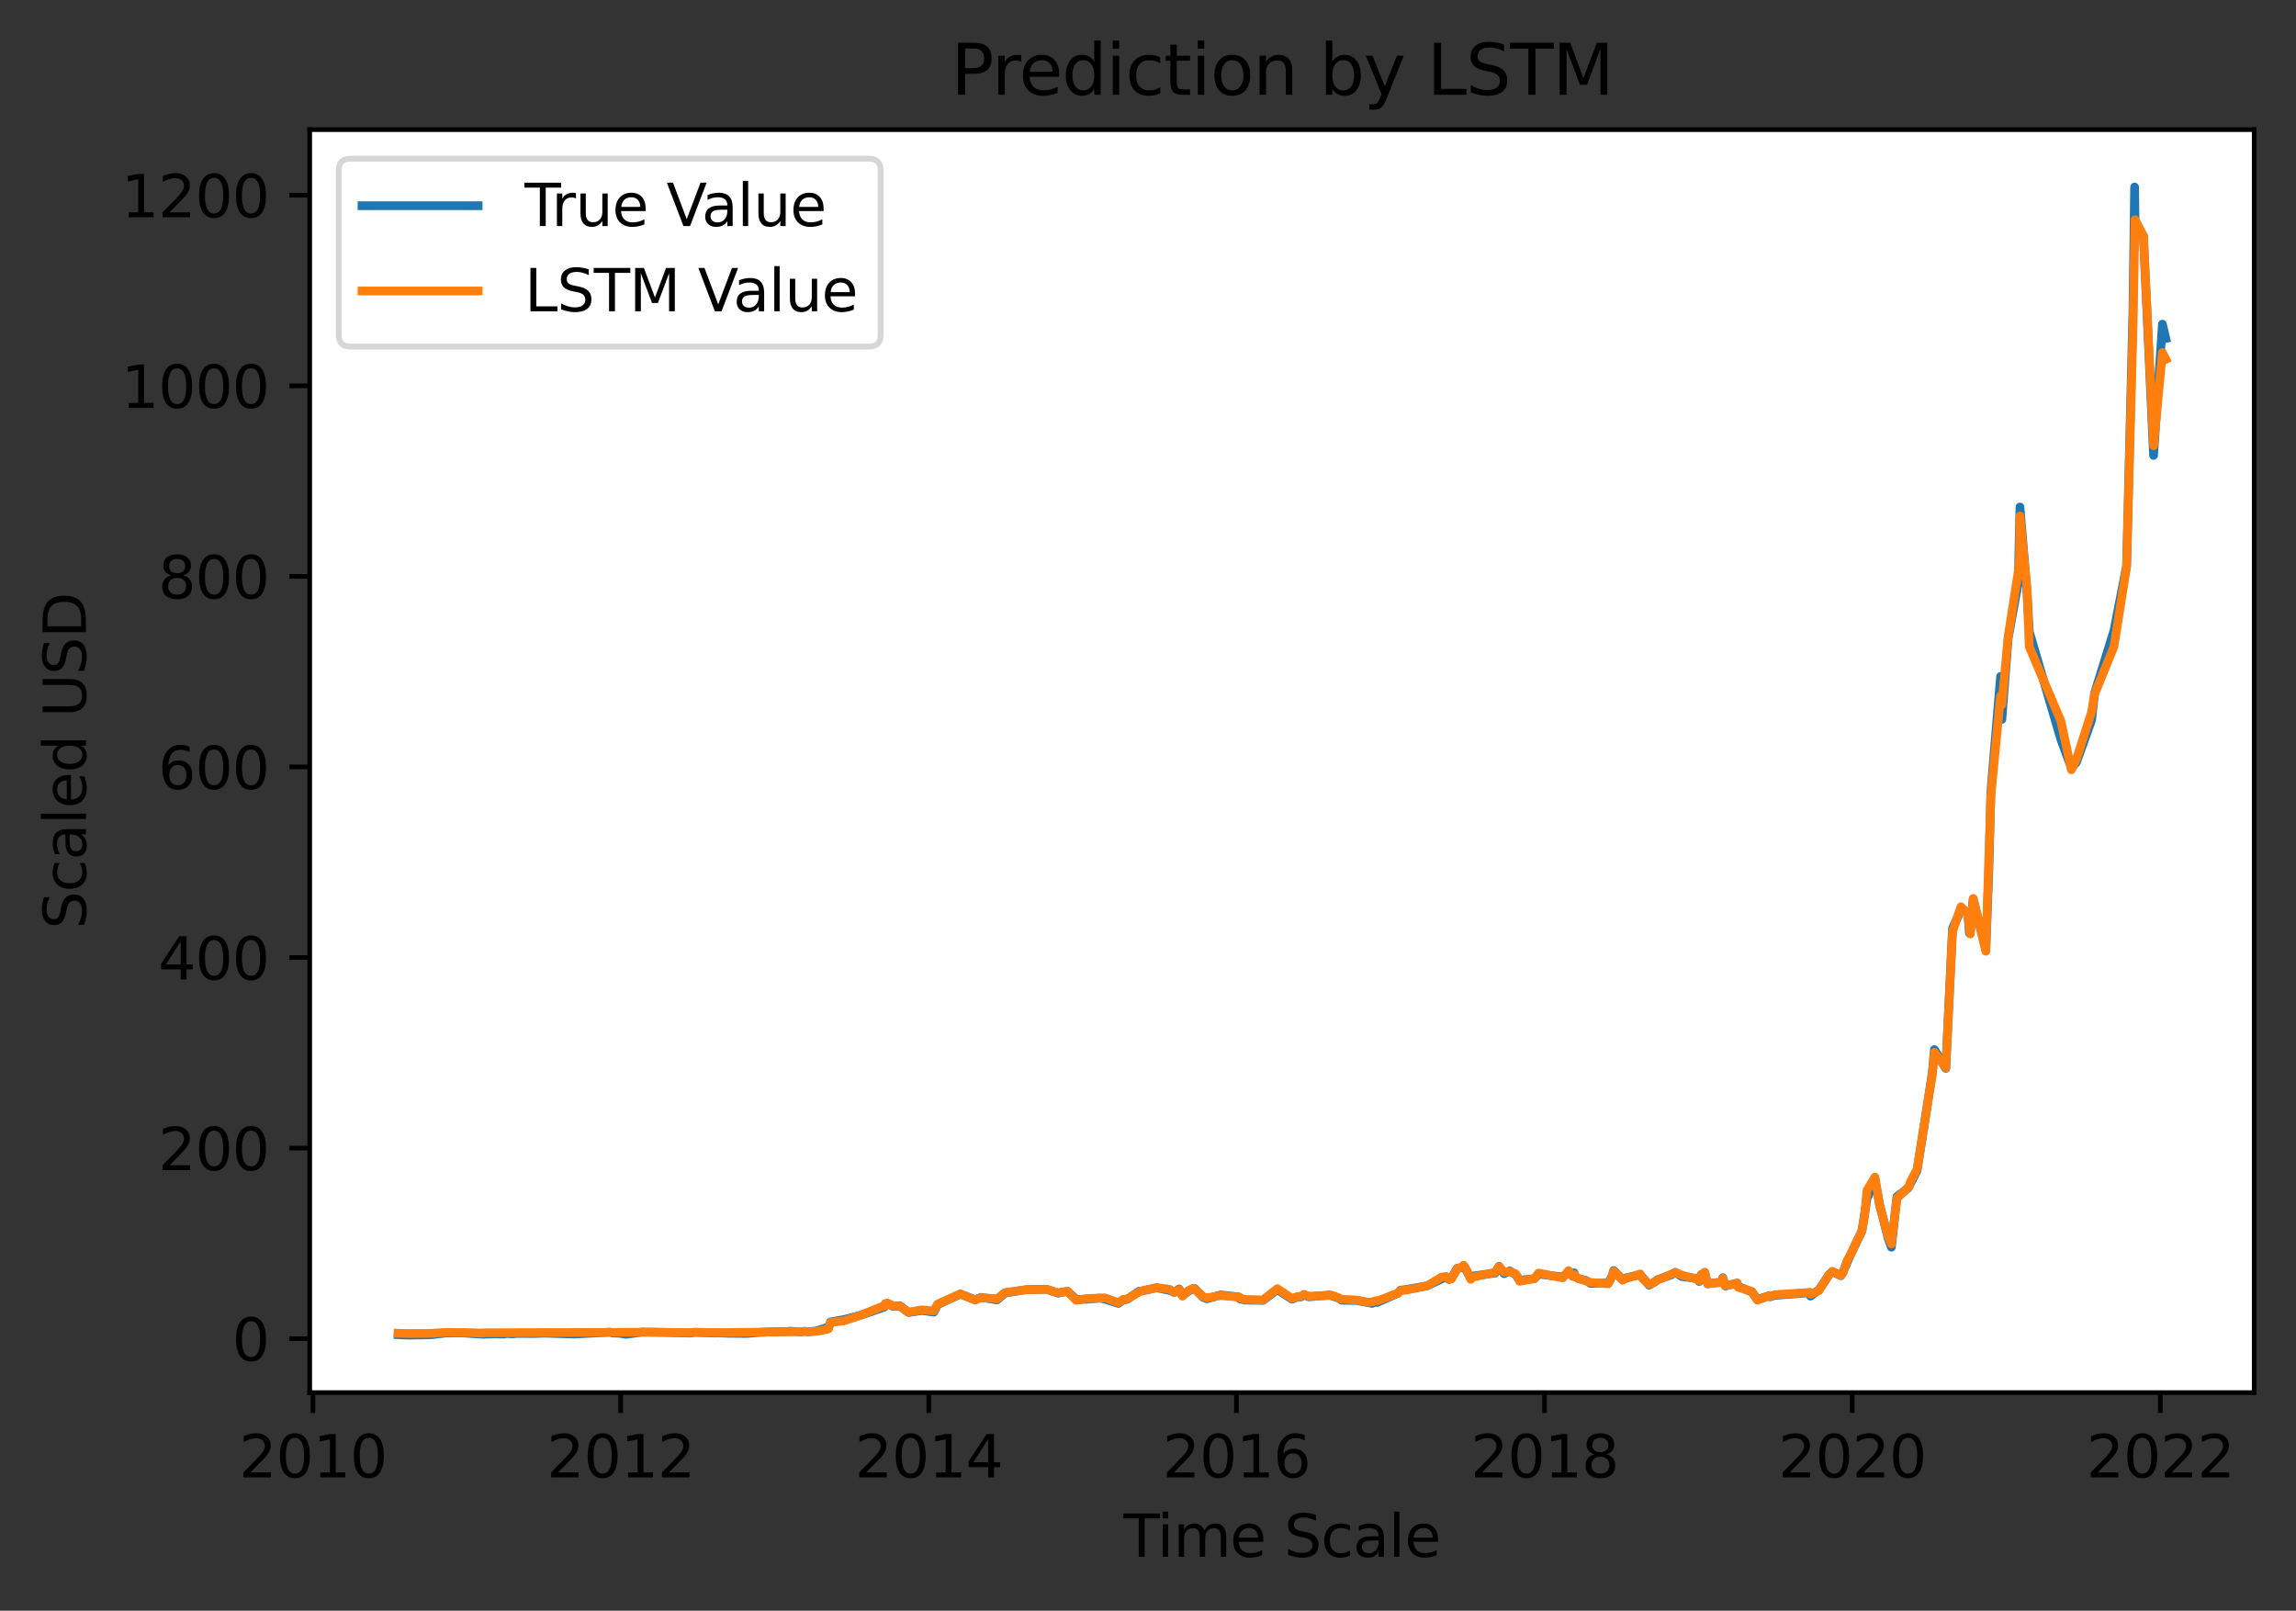 <?xml version="1.0" encoding="utf-8" standalone="no"?>
<!DOCTYPE svg PUBLIC "-//W3C//DTD SVG 1.1//EN"
  "http://www.w3.org/Graphics/SVG/1.1/DTD/svg11.dtd">
<svg xmlns:xlink="http://www.w3.org/1999/xlink" width="395.328pt" height="277.314pt" viewBox="0 0 395.328 277.314" xmlns="http://www.w3.org/2000/svg" version="1.1">
 <rect x="0" y="0" width="395.328" height="277.314" fill="#333333" stroke="none"/>
 <defs>
  <style type="text/css">*{stroke-linejoin: round; stroke-linecap: butt}</style>
 </defs>
 <g id="figure_1">
  <g id="patch_1">
   <path d="M 0 277.314 
L 395.328 277.314 
L 395.328 0 
L 0 0 
L 0 277.314 
z
" style="fill: none"/>
  </g>
  <g id="axes_1">
   <g id="patch_2">
    <path d="M 53.328 239.758 
L 388.128 239.758 
L 388.128 22.318 
L 53.328 22.318 
z
" style="fill: #ffffff"/>
   </g>
   <g id="matplotlib.axis_1">
    <g id="xtick_1">
     <g id="line2d_1">
      <defs>
       <path id="m87d8f7077f" d="M 0 0 
L 0 3.5 
" style="stroke: #000000; stroke-width: 0.8"/>
      </defs>
      <g>
       <use xlink:href="#m87d8f7077f" x="53.887" y="239.758" style="stroke: #000000; stroke-width: 0.8"/>
      </g>
     </g>
     <g id="text_1">
      <!-- 2010 -->
      <g transform="translate(41.162 254.357)scale(0.1 -0.1)">
       <defs>
        <path id="DejaVuSans-32" d="M 1228 531 
L 3431 531 
L 3431 0 
L 469 0 
L 469 531 
Q 828 903 1448 1529 
Q 2069 2156 2228 2338 
Q 2531 2678 2651 2914 
Q 2772 3150 2772 3378 
Q 2772 3750 2511 3984 
Q 2250 4219 1831 4219 
Q 1534 4219 1204 4116 
Q 875 4013 500 3803 
L 500 4441 
Q 881 4594 1212 4672 
Q 1544 4750 1819 4750 
Q 2544 4750 2975 4387 
Q 3406 4025 3406 3419 
Q 3406 3131 3298 2873 
Q 3191 2616 2906 2266 
Q 2828 2175 2409 1742 
Q 1991 1309 1228 531 
z
" transform="scale(0.016)"/>
        <path id="DejaVuSans-30" d="M 2034 4250 
Q 1547 4250 1301 3770 
Q 1056 3291 1056 2328 
Q 1056 1369 1301 889 
Q 1547 409 2034 409 
Q 2525 409 2770 889 
Q 3016 1369 3016 2328 
Q 3016 3291 2770 3770 
Q 2525 4250 2034 4250 
z
M 2034 4750 
Q 2819 4750 3233 4129 
Q 3647 3509 3647 2328 
Q 3647 1150 3233 529 
Q 2819 -91 2034 -91 
Q 1250 -91 836 529 
Q 422 1150 422 2328 
Q 422 3509 836 4129 
Q 1250 4750 2034 4750 
z
" transform="scale(0.016)"/>
        <path id="DejaVuSans-31" d="M 794 531 
L 1825 531 
L 1825 4091 
L 703 3866 
L 703 4441 
L 1819 4666 
L 2450 4666 
L 2450 531 
L 3481 531 
L 3481 0 
L 794 0 
L 794 531 
z
" transform="scale(0.016)"/>
       </defs>
       <use xlink:href="#DejaVuSans-32"/>
       <use xlink:href="#DejaVuSans-30" x="63.623"/>
       <use xlink:href="#DejaVuSans-31" x="127.246"/>
       <use xlink:href="#DejaVuSans-30" x="190.869"/>
      </g>
     </g>
    </g>
    <g id="xtick_2">
     <g id="line2d_2">
      <g>
       <use xlink:href="#m87d8f7077f" x="106.864" y="239.758" style="stroke: #000000; stroke-width: 0.8"/>
      </g>
     </g>
     <g id="text_2">
      <!-- 2012 -->
      <g transform="translate(94.139 254.357)scale(0.1 -0.1)">
       <use xlink:href="#DejaVuSans-32"/>
       <use xlink:href="#DejaVuSans-30" x="63.623"/>
       <use xlink:href="#DejaVuSans-31" x="127.246"/>
       <use xlink:href="#DejaVuSans-32" x="190.869"/>
      </g>
     </g>
    </g>
    <g id="xtick_3">
     <g id="line2d_3">
      <g>
       <use xlink:href="#m87d8f7077f" x="159.913" y="239.758" style="stroke: #000000; stroke-width: 0.8"/>
      </g>
     </g>
     <g id="text_3">
      <!-- 2014 -->
      <g transform="translate(147.188 254.357)scale(0.1 -0.1)">
       <defs>
        <path id="DejaVuSans-34" d="M 2419 4116 
L 825 1625 
L 2419 1625 
L 2419 4116 
z
M 2253 4666 
L 3047 4666 
L 3047 1625 
L 3713 1625 
L 3713 1100 
L 3047 1100 
L 3047 0 
L 2419 0 
L 2419 1100 
L 313 1100 
L 313 1709 
L 2253 4666 
z
" transform="scale(0.016)"/>
       </defs>
       <use xlink:href="#DejaVuSans-32"/>
       <use xlink:href="#DejaVuSans-30" x="63.623"/>
       <use xlink:href="#DejaVuSans-31" x="127.246"/>
       <use xlink:href="#DejaVuSans-34" x="190.869"/>
      </g>
     </g>
    </g>
    <g id="xtick_4">
     <g id="line2d_4">
      <g>
       <use xlink:href="#m87d8f7077f" x="212.89" y="239.758" style="stroke: #000000; stroke-width: 0.8"/>
      </g>
     </g>
     <g id="text_4">
      <!-- 2016 -->
      <g transform="translate(200.165 254.357)scale(0.1 -0.1)">
       <defs>
        <path id="DejaVuSans-36" d="M 2113 2584 
Q 1688 2584 1439 2293 
Q 1191 2003 1191 1497 
Q 1191 994 1439 701 
Q 1688 409 2113 409 
Q 2538 409 2786 701 
Q 3034 994 3034 1497 
Q 3034 2003 2786 2293 
Q 2538 2584 2113 2584 
z
M 3366 4563 
L 3366 3988 
Q 3128 4100 2886 4159 
Q 2644 4219 2406 4219 
Q 1781 4219 1451 3797 
Q 1122 3375 1075 2522 
Q 1259 2794 1537 2939 
Q 1816 3084 2150 3084 
Q 2853 3084 3261 2657 
Q 3669 2231 3669 1497 
Q 3669 778 3244 343 
Q 2819 -91 2113 -91 
Q 1303 -91 875 529 
Q 447 1150 447 2328 
Q 447 3434 972 4092 
Q 1497 4750 2381 4750 
Q 2619 4750 2861 4703 
Q 3103 4656 3366 4563 
z
" transform="scale(0.016)"/>
       </defs>
       <use xlink:href="#DejaVuSans-32"/>
       <use xlink:href="#DejaVuSans-30" x="63.623"/>
       <use xlink:href="#DejaVuSans-31" x="127.246"/>
       <use xlink:href="#DejaVuSans-36" x="190.869"/>
      </g>
     </g>
    </g>
    <g id="xtick_5">
     <g id="line2d_5">
      <g>
       <use xlink:href="#m87d8f7077f" x="265.94" y="239.758" style="stroke: #000000; stroke-width: 0.8"/>
      </g>
     </g>
     <g id="text_5">
      <!-- 2018 -->
      <g transform="translate(253.215 254.357)scale(0.1 -0.1)">
       <defs>
        <path id="DejaVuSans-38" d="M 2034 2216 
Q 1584 2216 1326 1975 
Q 1069 1734 1069 1313 
Q 1069 891 1326 650 
Q 1584 409 2034 409 
Q 2484 409 2743 651 
Q 3003 894 3003 1313 
Q 3003 1734 2745 1975 
Q 2488 2216 2034 2216 
z
M 1403 2484 
Q 997 2584 770 2862 
Q 544 3141 544 3541 
Q 544 4100 942 4425 
Q 1341 4750 2034 4750 
Q 2731 4750 3128 4425 
Q 3525 4100 3525 3541 
Q 3525 3141 3298 2862 
Q 3072 2584 2669 2484 
Q 3125 2378 3379 2068 
Q 3634 1759 3634 1313 
Q 3634 634 3220 271 
Q 2806 -91 2034 -91 
Q 1263 -91 848 271 
Q 434 634 434 1313 
Q 434 1759 690 2068 
Q 947 2378 1403 2484 
z
M 1172 3481 
Q 1172 3119 1398 2916 
Q 1625 2713 2034 2713 
Q 2441 2713 2670 2916 
Q 2900 3119 2900 3481 
Q 2900 3844 2670 4047 
Q 2441 4250 2034 4250 
Q 1625 4250 1398 4047 
Q 1172 3844 1172 3481 
z
" transform="scale(0.016)"/>
       </defs>
       <use xlink:href="#DejaVuSans-32"/>
       <use xlink:href="#DejaVuSans-30" x="63.623"/>
       <use xlink:href="#DejaVuSans-31" x="127.246"/>
       <use xlink:href="#DejaVuSans-38" x="190.869"/>
      </g>
     </g>
    </g>
    <g id="xtick_6">
     <g id="line2d_6">
      <g>
       <use xlink:href="#m87d8f7077f" x="318.917" y="239.758" style="stroke: #000000; stroke-width: 0.8"/>
      </g>
     </g>
     <g id="text_6">
      <!-- 2020 -->
      <g transform="translate(306.192 254.357)scale(0.1 -0.1)">
       <use xlink:href="#DejaVuSans-32"/>
       <use xlink:href="#DejaVuSans-30" x="63.623"/>
       <use xlink:href="#DejaVuSans-32" x="127.246"/>
       <use xlink:href="#DejaVuSans-30" x="190.869"/>
      </g>
     </g>
    </g>
    <g id="xtick_7">
     <g id="line2d_7">
      <g>
       <use xlink:href="#m87d8f7077f" x="371.967" y="239.758" style="stroke: #000000; stroke-width: 0.8"/>
      </g>
     </g>
     <g id="text_7">
      <!-- 2022 -->
      <g transform="translate(359.242 254.357)scale(0.1 -0.1)">
       <use xlink:href="#DejaVuSans-32"/>
       <use xlink:href="#DejaVuSans-30" x="63.623"/>
       <use xlink:href="#DejaVuSans-32" x="127.246"/>
       <use xlink:href="#DejaVuSans-32" x="190.869"/>
      </g>
     </g>
    </g>
    <g id="text_8">
     <!-- Time Scale -->
     <g transform="translate(193.452 268.035)scale(0.1 -0.1)">
      <defs>
       <path id="DejaVuSans-54" d="M -19 4666 
L 3928 4666 
L 3928 4134 
L 2272 4134 
L 2272 0 
L 1638 0 
L 1638 4134 
L -19 4134 
L -19 4666 
z
" transform="scale(0.016)"/>
       <path id="DejaVuSans-69" d="M 603 3500 
L 1178 3500 
L 1178 0 
L 603 0 
L 603 3500 
z
M 603 4863 
L 1178 4863 
L 1178 4134 
L 603 4134 
L 603 4863 
z
" transform="scale(0.016)"/>
       <path id="DejaVuSans-6d" d="M 3328 2828 
Q 3544 3216 3844 3400 
Q 4144 3584 4550 3584 
Q 5097 3584 5394 3201 
Q 5691 2819 5691 2113 
L 5691 0 
L 5113 0 
L 5113 2094 
Q 5113 2597 4934 2840 
Q 4756 3084 4391 3084 
Q 3944 3084 3684 2787 
Q 3425 2491 3425 1978 
L 3425 0 
L 2847 0 
L 2847 2094 
Q 2847 2600 2669 2842 
Q 2491 3084 2119 3084 
Q 1678 3084 1418 2786 
Q 1159 2488 1159 1978 
L 1159 0 
L 581 0 
L 581 3500 
L 1159 3500 
L 1159 2956 
Q 1356 3278 1631 3431 
Q 1906 3584 2284 3584 
Q 2666 3584 2933 3390 
Q 3200 3197 3328 2828 
z
" transform="scale(0.016)"/>
       <path id="DejaVuSans-65" d="M 3597 1894 
L 3597 1613 
L 953 1613 
Q 991 1019 1311 708 
Q 1631 397 2203 397 
Q 2534 397 2845 478 
Q 3156 559 3463 722 
L 3463 178 
Q 3153 47 2828 -22 
Q 2503 -91 2169 -91 
Q 1331 -91 842 396 
Q 353 884 353 1716 
Q 353 2575 817 3079 
Q 1281 3584 2069 3584 
Q 2775 3584 3186 3129 
Q 3597 2675 3597 1894 
z
M 3022 2063 
Q 3016 2534 2758 2815 
Q 2500 3097 2075 3097 
Q 1594 3097 1305 2825 
Q 1016 2553 972 2059 
L 3022 2063 
z
" transform="scale(0.016)"/>
       <path id="DejaVuSans-20" transform="scale(0.016)"/>
       <path id="DejaVuSans-53" d="M 3425 4513 
L 3425 3897 
Q 3066 4069 2747 4153 
Q 2428 4238 2131 4238 
Q 1616 4238 1336 4038 
Q 1056 3838 1056 3469 
Q 1056 3159 1242 3001 
Q 1428 2844 1947 2747 
L 2328 2669 
Q 3034 2534 3370 2195 
Q 3706 1856 3706 1288 
Q 3706 609 3251 259 
Q 2797 -91 1919 -91 
Q 1588 -91 1214 -16 
Q 841 59 441 206 
L 441 856 
Q 825 641 1194 531 
Q 1563 422 1919 422 
Q 2459 422 2753 634 
Q 3047 847 3047 1241 
Q 3047 1584 2836 1778 
Q 2625 1972 2144 2069 
L 1759 2144 
Q 1053 2284 737 2584 
Q 422 2884 422 3419 
Q 422 4038 858 4394 
Q 1294 4750 2059 4750 
Q 2388 4750 2728 4690 
Q 3069 4631 3425 4513 
z
" transform="scale(0.016)"/>
       <path id="DejaVuSans-63" d="M 3122 3366 
L 3122 2828 
Q 2878 2963 2633 3030 
Q 2388 3097 2138 3097 
Q 1578 3097 1268 2742 
Q 959 2388 959 1747 
Q 959 1106 1268 751 
Q 1578 397 2138 397 
Q 2388 397 2633 464 
Q 2878 531 3122 666 
L 3122 134 
Q 2881 22 2623 -34 
Q 2366 -91 2075 -91 
Q 1284 -91 818 406 
Q 353 903 353 1747 
Q 353 2603 823 3093 
Q 1294 3584 2113 3584 
Q 2378 3584 2631 3529 
Q 2884 3475 3122 3366 
z
" transform="scale(0.016)"/>
       <path id="DejaVuSans-61" d="M 2194 1759 
Q 1497 1759 1228 1600 
Q 959 1441 959 1056 
Q 959 750 1161 570 
Q 1363 391 1709 391 
Q 2188 391 2477 730 
Q 2766 1069 2766 1631 
L 2766 1759 
L 2194 1759 
z
M 3341 1997 
L 3341 0 
L 2766 0 
L 2766 531 
Q 2569 213 2275 61 
Q 1981 -91 1556 -91 
Q 1019 -91 701 211 
Q 384 513 384 1019 
Q 384 1609 779 1909 
Q 1175 2209 1959 2209 
L 2766 2209 
L 2766 2266 
Q 2766 2663 2505 2880 
Q 2244 3097 1772 3097 
Q 1472 3097 1187 3025 
Q 903 2953 641 2809 
L 641 3341 
Q 956 3463 1253 3523 
Q 1550 3584 1831 3584 
Q 2591 3584 2966 3190 
Q 3341 2797 3341 1997 
z
" transform="scale(0.016)"/>
       <path id="DejaVuSans-6c" d="M 603 4863 
L 1178 4863 
L 1178 0 
L 603 0 
L 603 4863 
z
" transform="scale(0.016)"/>
      </defs>
      <use xlink:href="#DejaVuSans-54"/>
      <use xlink:href="#DejaVuSans-69" x="57.959"/>
      <use xlink:href="#DejaVuSans-6d" x="85.742"/>
      <use xlink:href="#DejaVuSans-65" x="183.154"/>
      <use xlink:href="#DejaVuSans-20" x="244.678"/>
      <use xlink:href="#DejaVuSans-53" x="276.465"/>
      <use xlink:href="#DejaVuSans-63" x="339.941"/>
      <use xlink:href="#DejaVuSans-61" x="394.922"/>
      <use xlink:href="#DejaVuSans-6c" x="456.201"/>
      <use xlink:href="#DejaVuSans-65" x="483.984"/>
     </g>
    </g>
   </g>
   <g id="matplotlib.axis_2">
    <g id="ytick_1">
     <g id="line2d_8">
      <defs>
       <path id="mfcd5d9ceb3" d="M 0 0 
L -3.5 0 
" style="stroke: #000000; stroke-width: 0.8"/>
      </defs>
      <g>
       <use xlink:href="#mfcd5d9ceb3" x="53.328" y="230.476" style="stroke: #000000; stroke-width: 0.8"/>
      </g>
     </g>
     <g id="text_9">
      <!-- 0 -->
      <g transform="translate(39.966 234.275)scale(0.1 -0.1)">
       <use xlink:href="#DejaVuSans-30"/>
      </g>
     </g>
    </g>
    <g id="ytick_2">
     <g id="line2d_9">
      <g>
       <use xlink:href="#mfcd5d9ceb3" x="53.328" y="197.665" style="stroke: #000000; stroke-width: 0.8"/>
      </g>
     </g>
     <g id="text_10">
      <!-- 200 -->
      <g transform="translate(27.241 201.464)scale(0.1 -0.1)">
       <use xlink:href="#DejaVuSans-32"/>
       <use xlink:href="#DejaVuSans-30" x="63.623"/>
       <use xlink:href="#DejaVuSans-30" x="127.246"/>
      </g>
     </g>
    </g>
    <g id="ytick_3">
     <g id="line2d_10">
      <g>
       <use xlink:href="#mfcd5d9ceb3" x="53.328" y="164.854" style="stroke: #000000; stroke-width: 0.8"/>
      </g>
     </g>
     <g id="text_11">
      <!-- 400 -->
      <g transform="translate(27.241 168.653)scale(0.1 -0.1)">
       <use xlink:href="#DejaVuSans-34"/>
       <use xlink:href="#DejaVuSans-30" x="63.623"/>
       <use xlink:href="#DejaVuSans-30" x="127.246"/>
      </g>
     </g>
    </g>
    <g id="ytick_4">
     <g id="line2d_11">
      <g>
       <use xlink:href="#mfcd5d9ceb3" x="53.328" y="132.043" style="stroke: #000000; stroke-width: 0.8"/>
      </g>
     </g>
     <g id="text_12">
      <!-- 600 -->
      <g transform="translate(27.241 135.842)scale(0.1 -0.1)">
       <use xlink:href="#DejaVuSans-36"/>
       <use xlink:href="#DejaVuSans-30" x="63.623"/>
       <use xlink:href="#DejaVuSans-30" x="127.246"/>
      </g>
     </g>
    </g>
    <g id="ytick_5">
     <g id="line2d_12">
      <g>
       <use xlink:href="#mfcd5d9ceb3" x="53.328" y="99.233" style="stroke: #000000; stroke-width: 0.8"/>
      </g>
     </g>
     <g id="text_13">
      <!-- 800 -->
      <g transform="translate(27.241 103.032)scale(0.1 -0.1)">
       <use xlink:href="#DejaVuSans-38"/>
       <use xlink:href="#DejaVuSans-30" x="63.623"/>
       <use xlink:href="#DejaVuSans-30" x="127.246"/>
      </g>
     </g>
    </g>
    <g id="ytick_6">
     <g id="line2d_13">
      <g>
       <use xlink:href="#mfcd5d9ceb3" x="53.328" y="66.422" style="stroke: #000000; stroke-width: 0.8"/>
      </g>
     </g>
     <g id="text_14">
      <!-- 1000 -->
      <g transform="translate(20.878 70.221)scale(0.1 -0.1)">
       <use xlink:href="#DejaVuSans-31"/>
       <use xlink:href="#DejaVuSans-30" x="63.623"/>
       <use xlink:href="#DejaVuSans-30" x="127.246"/>
       <use xlink:href="#DejaVuSans-30" x="190.869"/>
      </g>
     </g>
    </g>
    <g id="ytick_7">
     <g id="line2d_14">
      <g>
       <use xlink:href="#mfcd5d9ceb3" x="53.328" y="33.611" style="stroke: #000000; stroke-width: 0.8"/>
      </g>
     </g>
     <g id="text_15">
      <!-- 1200 -->
      <g transform="translate(20.878 37.41)scale(0.1 -0.1)">
       <use xlink:href="#DejaVuSans-31"/>
       <use xlink:href="#DejaVuSans-32" x="63.623"/>
       <use xlink:href="#DejaVuSans-30" x="127.246"/>
       <use xlink:href="#DejaVuSans-30" x="190.869"/>
      </g>
     </g>
    </g>
    <g id="text_16">
     <!-- Scaled USD -->
     <g transform="translate(14.798 159.938)rotate(-90)scale(0.1 -0.1)">
      <defs>
       <path id="DejaVuSans-64" d="M 2906 2969 
L 2906 4863 
L 3481 4863 
L 3481 0 
L 2906 0 
L 2906 525 
Q 2725 213 2448 61 
Q 2172 -91 1784 -91 
Q 1150 -91 751 415 
Q 353 922 353 1747 
Q 353 2572 751 3078 
Q 1150 3584 1784 3584 
Q 2172 3584 2448 3432 
Q 2725 3281 2906 2969 
z
M 947 1747 
Q 947 1113 1208 752 
Q 1469 391 1925 391 
Q 2381 391 2643 752 
Q 2906 1113 2906 1747 
Q 2906 2381 2643 2742 
Q 2381 3103 1925 3103 
Q 1469 3103 1208 2742 
Q 947 2381 947 1747 
z
" transform="scale(0.016)"/>
       <path id="DejaVuSans-55" d="M 556 4666 
L 1191 4666 
L 1191 1831 
Q 1191 1081 1462 751 
Q 1734 422 2344 422 
Q 2950 422 3222 751 
Q 3494 1081 3494 1831 
L 3494 4666 
L 4128 4666 
L 4128 1753 
Q 4128 841 3676 375 
Q 3225 -91 2344 -91 
Q 1459 -91 1007 375 
Q 556 841 556 1753 
L 556 4666 
z
" transform="scale(0.016)"/>
       <path id="DejaVuSans-44" d="M 1259 4147 
L 1259 519 
L 2022 519 
Q 2988 519 3436 956 
Q 3884 1394 3884 2338 
Q 3884 3275 3436 3711 
Q 2988 4147 2022 4147 
L 1259 4147 
z
M 628 4666 
L 1925 4666 
Q 3281 4666 3915 4102 
Q 4550 3538 4550 2338 
Q 4550 1131 3912 565 
Q 3275 0 1925 0 
L 628 0 
L 628 4666 
z
" transform="scale(0.016)"/>
      </defs>
      <use xlink:href="#DejaVuSans-53"/>
      <use xlink:href="#DejaVuSans-63" x="63.477"/>
      <use xlink:href="#DejaVuSans-61" x="118.457"/>
      <use xlink:href="#DejaVuSans-6c" x="179.736"/>
      <use xlink:href="#DejaVuSans-65" x="207.52"/>
      <use xlink:href="#DejaVuSans-64" x="269.043"/>
      <use xlink:href="#DejaVuSans-20" x="332.52"/>
      <use xlink:href="#DejaVuSans-55" x="364.307"/>
      <use xlink:href="#DejaVuSans-53" x="437.5"/>
      <use xlink:href="#DejaVuSans-44" x="500.977"/>
     </g>
    </g>
   </g>
   <g id="line2d_15">
    <path d="M 68.546 229.787 
L 70.143 229.874 
L 74.207 229.805 
L 76.747 229.497 
L 79.722 229.488 
L 82.843 229.706 
L 83.206 229.714 
L 85.093 229.657 
L 86.689 229.691 
L 87.342 229.582 
L 88.213 229.65 
L 88.939 229.57 
L 91.842 229.586 
L 93.874 229.525 
L 98.881 229.685 
L 105.05 229.354 
L 105.485 229.509 
L 106.646 229.533 
L 107.735 229.728 
L 110.565 229.344 
L 114.194 229.39 
L 118.838 229.511 
L 119.636 229.389 
L 123.265 229.51 
L 123.41 229.481 
L 125.37 229.548 
L 128.563 229.577 
L 131.03 229.37 
L 135.965 229.225 
L 136.038 229.19 
L 137.924 229.308 
L 138.578 229.197 
L 139.158 229.294 
L 140.537 229.147 
L 142.496 228.523 
L 142.642 228.645 
L 143.004 227.595 
L 145.327 227.185 
L 148.157 226.448 
L 152.293 225.022 
L 152.439 224.458 
L 152.656 224.533 
L 152.801 224.398 
L 153.817 224.938 
L 154.906 224.794 
L 156.43 225.961 
L 158.752 225.622 
L 160.784 225.904 
L 161.437 224.617 
L 165.356 222.799 
L 167.896 223.77 
L 168.912 223.368 
L 171.67 223.798 
L 173.049 222.61 
L 176.605 222.051 
L 180.161 221.959 
L 182.193 222.636 
L 183.789 222.324 
L 185.313 223.722 
L 186.983 223.695 
L 189.377 223.493 
L 190.248 223.673 
L 192.57 224.406 
L 193.369 223.807 
L 194.094 223.691 
L 196.126 222.311 
L 196.344 222.314 
L 199.174 221.712 
L 201.424 222.174 
L 202.222 222.519 
L 203.021 221.921 
L 203.601 223.098 
L 204.617 222.309 
L 205.488 221.807 
L 205.706 221.842 
L 207.157 223.36 
L 207.81 223.615 
L 210.205 222.941 
L 213.253 223.289 
L 213.398 223.553 
L 213.616 223.656 
L 214.414 223.83 
L 217.462 223.879 
L 219.93 222.037 
L 222.47 223.675 
L 223.413 223.271 
L 223.994 223.291 
L 224.502 222.95 
L 225.373 223.27 
L 228.929 222.959 
L 230.525 223.519 
L 231.033 223.857 
L 233.646 223.906 
L 236.258 224.405 
L 236.984 224.041 
L 237.057 224.256 
L 240.685 222.655 
L 241.121 222.122 
L 242.064 222.018 
L 245.765 221.375 
L 248.958 219.818 
L 249.466 220.277 
L 249.902 220.08 
L 250.918 218.336 
L 251.789 218.262 
L 252.006 217.894 
L 253.24 220.106 
L 253.313 219.739 
L 257.449 219.171 
L 258.102 218.014 
L 258.973 219.288 
L 259.917 218.808 
L 260.933 219.407 
L 261.658 220.433 
L 264.198 220.136 
L 264.924 219.357 
L 269.061 219.856 
L 270.077 218.959 
L 270.802 219.741 
L 271.02 219.139 
L 271.238 219.792 
L 271.673 220.09 
L 273.125 220.478 
L 273.85 220.953 
L 276.898 220.901 
L 277.624 219.579 
L 277.842 218.739 
L 279.366 220.332 
L 279.946 220.013 
L 282.414 219.469 
L 283.938 221.257 
L 284.954 220.687 
L 285.389 220.318 
L 287.784 219.489 
L 288.437 219.052 
L 289.598 219.785 
L 292.066 220.103 
L 292.574 220.621 
L 292.936 219.472 
L 293.517 219.121 
L 294.025 221.04 
L 296.492 220.703 
L 296.638 219.98 
L 297.073 221.412 
L 299.105 220.901 
L 299.25 221.454 
L 301.645 222.442 
L 302.588 223.747 
L 304.693 223.046 
L 304.766 223.27 
L 305.564 223.022 
L 311.66 222.561 
L 311.732 223.152 
L 313.256 222.014 
L 314.926 219.466 
L 315.506 218.921 
L 316.958 219.636 
L 317.32 219.03 
L 318.482 216.336 
L 320.586 211.943 
L 321.457 206.37 
L 322.836 203.118 
L 323.634 207.394 
L 325.086 213.146 
L 325.666 214.726 
L 326.61 206.025 
L 328.569 204.524 
L 330.093 201.505 
L 332.705 184.728 
L 333.068 180.708 
L 335.028 183.931 
L 336.189 159.828 
L 337.64 156.691 
L 338.801 156.953 
L 339.092 160.641 
L 339.237 160.703 
L 339.745 154.798 
L 341.922 163.46 
L 342.43 150.153 
L 342.793 136.309 
L 344.462 116.458 
L 344.68 123.864 
L 345.768 109.878 
L 347.51 100.294 
L 347.8 87.291 
L 349.034 102.3 
L 349.397 108.744 
L 354.84 127.279 
L 356.654 132.199 
L 357.525 131.244 
L 360.137 123.962 
L 360.645 119.354 
L 363.984 108.584 
L 366.161 97.415 
L 367.249 53.783 
L 367.54 32.202 
L 367.612 38.204 
L 369.064 40.687 
L 370.805 78.411 
L 372.329 55.807 
L 372.91 58.283 
L 372.91 58.283 
" clip-path="url(#pb6cd9a967f)" style="fill: none; stroke: #1f77b4; stroke-width: 1.5; stroke-linecap: square"/>
   </g>
   <g id="line2d_16">
    <path d="M 68.546 229.545 
L 70.143 229.584 
L 74.207 229.566 
L 76.747 229.391 
L 81.682 229.458 
L 82.843 229.524 
L 83.206 229.465 
L 112.234 229.362 
L 114.194 229.385 
L 118.838 229.434 
L 119.636 229.363 
L 123.41 229.437 
L 140.537 229.234 
L 142.496 228.841 
L 142.569 228.65 
L 142.642 228.786 
L 143.004 227.69 
L 145.327 227.399 
L 148.157 226.459 
L 151.713 224.997 
L 152.293 224.897 
L 152.439 224.437 
L 152.801 224.356 
L 153.817 224.841 
L 154.906 224.861 
L 156.43 225.916 
L 158.752 225.518 
L 160.784 225.712 
L 161.437 224.533 
L 165.356 222.76 
L 167.896 223.833 
L 168.912 223.432 
L 171.452 223.581 
L 171.67 223.637 
L 173.049 222.53 
L 176.605 222.067 
L 180.161 221.975 
L 182.193 222.579 
L 183.789 222.305 
L 185.313 223.877 
L 186.983 223.58 
L 190.248 223.453 
L 192.57 224.283 
L 193.369 223.72 
L 194.094 223.641 
L 196.344 222.314 
L 199.174 221.674 
L 201.424 221.991 
L 202.222 222.53 
L 203.021 222.024 
L 203.601 223.124 
L 204.617 222.202 
L 205.488 221.819 
L 205.706 221.931 
L 207.157 223.234 
L 207.81 223.445 
L 210.205 223.039 
L 213.398 223.32 
L 213.616 223.524 
L 214.414 223.725 
L 217.462 223.818 
L 219.93 221.871 
L 222.47 223.558 
L 223.413 223.225 
L 223.994 223.222 
L 224.502 222.834 
L 225.373 223.176 
L 229.437 223.017 
L 231.033 223.69 
L 233.646 223.825 
L 235.605 224.219 
L 236.258 224.155 
L 236.984 223.916 
L 237.057 224.018 
L 240.685 222.644 
L 241.121 222.191 
L 242.064 222.124 
L 245.765 221.347 
L 248.233 219.864 
L 248.958 219.791 
L 249.466 220.154 
L 249.902 220.202 
L 250.918 218.403 
L 251.789 218.114 
L 252.006 217.83 
L 252.442 218.489 
L 253.24 220.256 
L 253.313 219.936 
L 257.449 219.049 
L 258.102 218.062 
L 258.973 219.056 
L 259.917 218.929 
L 260.933 219.289 
L 261.368 219.927 
L 261.658 220.601 
L 264.198 220.133 
L 264.924 219.188 
L 269.061 220.01 
L 270.077 218.764 
L 270.802 219.763 
L 271.02 219.41 
L 271.238 219.7 
L 271.673 220.09 
L 273.85 220.784 
L 276.898 221.024 
L 277.624 219.673 
L 277.842 218.859 
L 278.64 219.517 
L 279.366 220.401 
L 279.946 220.126 
L 282.414 219.328 
L 282.777 220.073 
L 283.938 221.12 
L 284.446 220.954 
L 285.389 220.387 
L 288.437 219.079 
L 289.598 219.545 
L 292.066 220.194 
L 292.574 220.489 
L 292.936 219.4 
L 293.444 219.241 
L 293.517 219.021 
L 294.025 221.008 
L 296.492 220.787 
L 296.638 220.087 
L 297.073 221.365 
L 299.105 220.913 
L 299.25 221.599 
L 301.645 222.346 
L 302.588 223.847 
L 304.693 223.072 
L 304.766 223.188 
L 305.564 222.917 
L 311.66 222.509 
L 311.732 222.829 
L 313.184 222.208 
L 313.256 222.031 
L 314.926 219.458 
L 315.506 218.914 
L 316.958 219.569 
L 317.32 219.119 
L 318.046 217.021 
L 318.482 216.284 
L 320.586 211.885 
L 321.022 209.507 
L 321.457 204.936 
L 322.836 202.661 
L 323.634 207.562 
L 325.086 212.796 
L 325.666 214.168 
L 326.61 206.315 
L 328.714 204.278 
L 328.932 203.485 
L 330.093 201.289 
L 332.705 184.996 
L 333.068 181.18 
L 335.028 183.83 
L 336.189 160.368 
L 337.64 156.119 
L 338.801 157.374 
L 339.237 160.817 
L 339.745 154.692 
L 341.922 163.767 
L 342.793 136.97 
L 344.462 119.799 
L 344.68 121.326 
L 345.768 109.612 
L 347.51 98.385 
L 347.728 96.153 
L 347.8 88.824 
L 349.034 101.608 
L 349.397 111.343 
L 354.84 124.119 
L 356.654 132.523 
L 357.525 130.704 
L 360.137 122.582 
L 360.645 119.516 
L 363.984 111.324 
L 366.161 97.582 
L 367.249 56.846 
L 367.612 37.826 
L 369.064 40.639 
L 370.805 76.737 
L 372.329 60.7 
L 372.91 61.862 
L 372.91 61.862 
" clip-path="url(#pb6cd9a967f)" style="fill: none; stroke: #ff7f0e; stroke-width: 1.5; stroke-linecap: square"/>
   </g>
   <g id="patch_3">
    <path d="M 53.328 239.758 
L 53.328 22.318 
" style="fill: none; stroke: #000000; stroke-width: 0.8; stroke-linejoin: miter; stroke-linecap: square"/>
   </g>
   <g id="patch_4">
    <path d="M 388.128 239.758 
L 388.128 22.318 
" style="fill: none; stroke: #000000; stroke-width: 0.8; stroke-linejoin: miter; stroke-linecap: square"/>
   </g>
   <g id="patch_5">
    <path d="M 53.328 239.758 
L 388.128 239.758 
" style="fill: none; stroke: #000000; stroke-width: 0.8; stroke-linejoin: miter; stroke-linecap: square"/>
   </g>
   <g id="patch_6">
    <path d="M 53.328 22.318 
L 388.128 22.318 
" style="fill: none; stroke: #000000; stroke-width: 0.8; stroke-linejoin: miter; stroke-linecap: square"/>
   </g>
   <g id="text_17">
    <!-- Prediction by LSTM -->
    <g transform="translate(163.756 16.318)scale(0.12 -0.12)">
     <defs>
      <path id="DejaVuSans-50" d="M 1259 4147 
L 1259 2394 
L 2053 2394 
Q 2494 2394 2734 2622 
Q 2975 2850 2975 3272 
Q 2975 3691 2734 3919 
Q 2494 4147 2053 4147 
L 1259 4147 
z
M 628 4666 
L 2053 4666 
Q 2838 4666 3239 4311 
Q 3641 3956 3641 3272 
Q 3641 2581 3239 2228 
Q 2838 1875 2053 1875 
L 1259 1875 
L 1259 0 
L 628 0 
L 628 4666 
z
" transform="scale(0.016)"/>
      <path id="DejaVuSans-72" d="M 2631 2963 
Q 2534 3019 2420 3045 
Q 2306 3072 2169 3072 
Q 1681 3072 1420 2755 
Q 1159 2438 1159 1844 
L 1159 0 
L 581 0 
L 581 3500 
L 1159 3500 
L 1159 2956 
Q 1341 3275 1631 3429 
Q 1922 3584 2338 3584 
Q 2397 3584 2469 3576 
Q 2541 3569 2628 3553 
L 2631 2963 
z
" transform="scale(0.016)"/>
      <path id="DejaVuSans-74" d="M 1172 4494 
L 1172 3500 
L 2356 3500 
L 2356 3053 
L 1172 3053 
L 1172 1153 
Q 1172 725 1289 603 
Q 1406 481 1766 481 
L 2356 481 
L 2356 0 
L 1766 0 
Q 1100 0 847 248 
Q 594 497 594 1153 
L 594 3053 
L 172 3053 
L 172 3500 
L 594 3500 
L 594 4494 
L 1172 4494 
z
" transform="scale(0.016)"/>
      <path id="DejaVuSans-6f" d="M 1959 3097 
Q 1497 3097 1228 2736 
Q 959 2375 959 1747 
Q 959 1119 1226 758 
Q 1494 397 1959 397 
Q 2419 397 2687 759 
Q 2956 1122 2956 1747 
Q 2956 2369 2687 2733 
Q 2419 3097 1959 3097 
z
M 1959 3584 
Q 2709 3584 3137 3096 
Q 3566 2609 3566 1747 
Q 3566 888 3137 398 
Q 2709 -91 1959 -91 
Q 1206 -91 779 398 
Q 353 888 353 1747 
Q 353 2609 779 3096 
Q 1206 3584 1959 3584 
z
" transform="scale(0.016)"/>
      <path id="DejaVuSans-6e" d="M 3513 2113 
L 3513 0 
L 2938 0 
L 2938 2094 
Q 2938 2591 2744 2837 
Q 2550 3084 2163 3084 
Q 1697 3084 1428 2787 
Q 1159 2491 1159 1978 
L 1159 0 
L 581 0 
L 581 3500 
L 1159 3500 
L 1159 2956 
Q 1366 3272 1645 3428 
Q 1925 3584 2291 3584 
Q 2894 3584 3203 3211 
Q 3513 2838 3513 2113 
z
" transform="scale(0.016)"/>
      <path id="DejaVuSans-62" d="M 3116 1747 
Q 3116 2381 2855 2742 
Q 2594 3103 2138 3103 
Q 1681 3103 1420 2742 
Q 1159 2381 1159 1747 
Q 1159 1113 1420 752 
Q 1681 391 2138 391 
Q 2594 391 2855 752 
Q 3116 1113 3116 1747 
z
M 1159 2969 
Q 1341 3281 1617 3432 
Q 1894 3584 2278 3584 
Q 2916 3584 3314 3078 
Q 3713 2572 3713 1747 
Q 3713 922 3314 415 
Q 2916 -91 2278 -91 
Q 1894 -91 1617 61 
Q 1341 213 1159 525 
L 1159 0 
L 581 0 
L 581 4863 
L 1159 4863 
L 1159 2969 
z
" transform="scale(0.016)"/>
      <path id="DejaVuSans-79" d="M 2059 -325 
Q 1816 -950 1584 -1140 
Q 1353 -1331 966 -1331 
L 506 -1331 
L 506 -850 
L 844 -850 
Q 1081 -850 1212 -737 
Q 1344 -625 1503 -206 
L 1606 56 
L 191 3500 
L 800 3500 
L 1894 763 
L 2988 3500 
L 3597 3500 
L 2059 -325 
z
" transform="scale(0.016)"/>
      <path id="DejaVuSans-4c" d="M 628 4666 
L 1259 4666 
L 1259 531 
L 3531 531 
L 3531 0 
L 628 0 
L 628 4666 
z
" transform="scale(0.016)"/>
      <path id="DejaVuSans-4d" d="M 628 4666 
L 1569 4666 
L 2759 1491 
L 3956 4666 
L 4897 4666 
L 4897 0 
L 4281 0 
L 4281 4097 
L 3078 897 
L 2444 897 
L 1241 4097 
L 1241 0 
L 628 0 
L 628 4666 
z
" transform="scale(0.016)"/>
     </defs>
     <use xlink:href="#DejaVuSans-50"/>
     <use xlink:href="#DejaVuSans-72" x="58.553"/>
     <use xlink:href="#DejaVuSans-65" x="97.416"/>
     <use xlink:href="#DejaVuSans-64" x="158.939"/>
     <use xlink:href="#DejaVuSans-69" x="222.416"/>
     <use xlink:href="#DejaVuSans-63" x="250.199"/>
     <use xlink:href="#DejaVuSans-74" x="305.18"/>
     <use xlink:href="#DejaVuSans-69" x="344.389"/>
     <use xlink:href="#DejaVuSans-6f" x="372.172"/>
     <use xlink:href="#DejaVuSans-6e" x="433.354"/>
     <use xlink:href="#DejaVuSans-20" x="496.732"/>
     <use xlink:href="#DejaVuSans-62" x="528.52"/>
     <use xlink:href="#DejaVuSans-79" x="591.996"/>
     <use xlink:href="#DejaVuSans-20" x="651.176"/>
     <use xlink:href="#DejaVuSans-4c" x="682.963"/>
     <use xlink:href="#DejaVuSans-53" x="738.676"/>
     <use xlink:href="#DejaVuSans-54" x="802.152"/>
     <use xlink:href="#DejaVuSans-4d" x="863.236"/>
    </g>
   </g>
   <g id="legend_1">
    <g id="patch_7">
     <path d="M 60.328 59.674 
L 149.625 59.674 
Q 151.625 59.674 151.625 57.674 
L 151.625 29.318 
Q 151.625 27.318 149.625 27.318 
L 60.328 27.318 
Q 58.328 27.318 58.328 29.318 
L 58.328 57.674 
Q 58.328 59.674 60.328 59.674 
z
" style="fill: #ffffff; opacity: 0.8; stroke: #cccccc; stroke-linejoin: miter"/>
    </g>
    <g id="line2d_17">
     <path d="M 62.328 35.417 
L 72.328 35.417 
L 82.328 35.417 
" style="fill: none; stroke: #1f77b4; stroke-width: 1.5; stroke-linecap: square"/>
    </g>
    <g id="text_18">
     <!-- True Value -->
     <g transform="translate(90.328 38.917)scale(0.1 -0.1)">
      <defs>
       <path id="DejaVuSans-75" d="M 544 1381 
L 544 3500 
L 1119 3500 
L 1119 1403 
Q 1119 906 1312 657 
Q 1506 409 1894 409 
Q 2359 409 2629 706 
Q 2900 1003 2900 1516 
L 2900 3500 
L 3475 3500 
L 3475 0 
L 2900 0 
L 2900 538 
Q 2691 219 2414 64 
Q 2138 -91 1772 -91 
Q 1169 -91 856 284 
Q 544 659 544 1381 
z
M 1991 3584 
L 1991 3584 
z
" transform="scale(0.016)"/>
       <path id="DejaVuSans-56" d="M 1831 0 
L 50 4666 
L 709 4666 
L 2188 738 
L 3669 4666 
L 4325 4666 
L 2547 0 
L 1831 0 
z
" transform="scale(0.016)"/>
      </defs>
      <use xlink:href="#DejaVuSans-54"/>
      <use xlink:href="#DejaVuSans-72" x="46.334"/>
      <use xlink:href="#DejaVuSans-75" x="87.447"/>
      <use xlink:href="#DejaVuSans-65" x="150.826"/>
      <use xlink:href="#DejaVuSans-20" x="212.35"/>
      <use xlink:href="#DejaVuSans-56" x="244.137"/>
      <use xlink:href="#DejaVuSans-61" x="304.795"/>
      <use xlink:href="#DejaVuSans-6c" x="366.074"/>
      <use xlink:href="#DejaVuSans-75" x="393.857"/>
      <use xlink:href="#DejaVuSans-65" x="457.236"/>
     </g>
    </g>
    <g id="line2d_18">
     <path d="M 62.328 50.095 
L 72.328 50.095 
L 82.328 50.095 
" style="fill: none; stroke: #ff7f0e; stroke-width: 1.5; stroke-linecap: square"/>
    </g>
    <g id="text_19">
     <!-- LSTM Value -->
     <g transform="translate(90.328 53.595)scale(0.1 -0.1)">
      <use xlink:href="#DejaVuSans-4c"/>
      <use xlink:href="#DejaVuSans-53" x="55.713"/>
      <use xlink:href="#DejaVuSans-54" x="119.189"/>
      <use xlink:href="#DejaVuSans-4d" x="180.273"/>
      <use xlink:href="#DejaVuSans-20" x="266.553"/>
      <use xlink:href="#DejaVuSans-56" x="298.34"/>
      <use xlink:href="#DejaVuSans-61" x="358.998"/>
      <use xlink:href="#DejaVuSans-6c" x="420.277"/>
      <use xlink:href="#DejaVuSans-75" x="448.061"/>
      <use xlink:href="#DejaVuSans-65" x="511.439"/>
     </g>
    </g>
   </g>
  </g>
 </g>
 <defs>
  <clipPath id="pb6cd9a967f">
   <rect x="53.328" y="22.318" width="334.8" height="217.44"/>
  </clipPath>
 </defs>
</svg>
